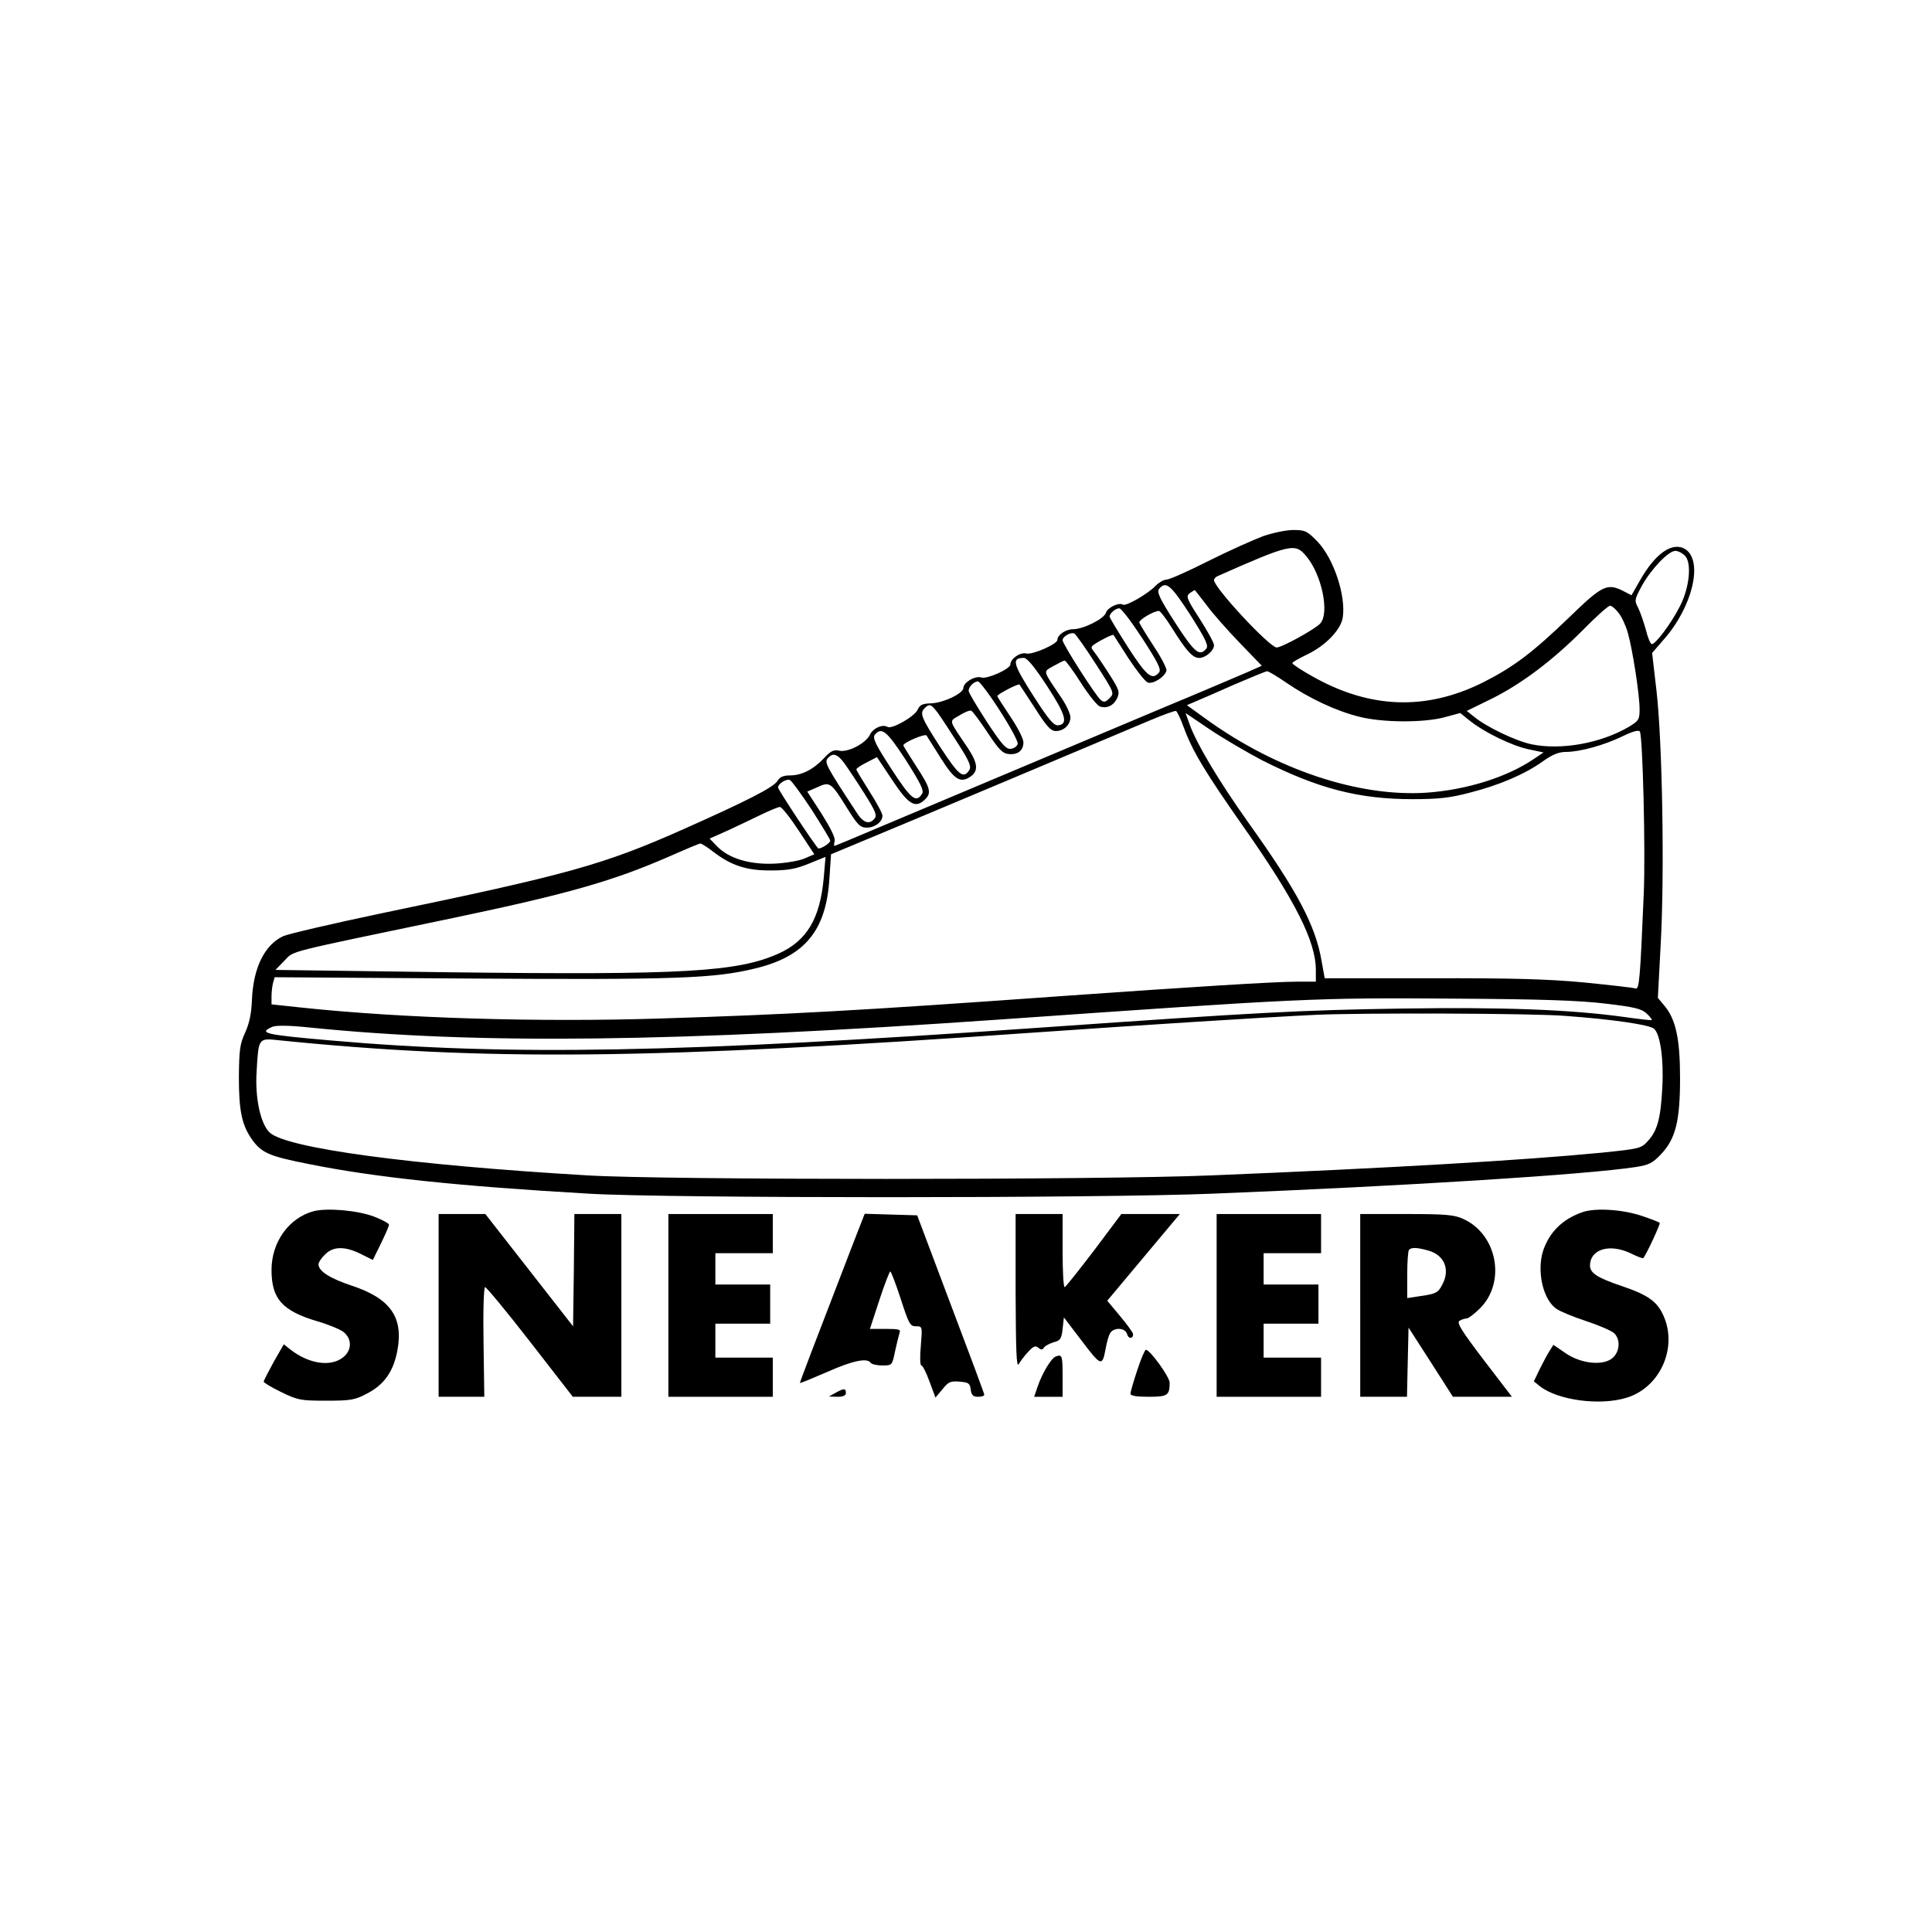<?xml version="1.0" standalone="no"?>
<!DOCTYPE svg PUBLIC "-//W3C//DTD SVG 20010904//EN"
 "http://www.w3.org/TR/2001/REC-SVG-20010904/DTD/svg10.dtd">
<svg version="1.0" xmlns="http://www.w3.org/2000/svg"
 width="740pt" height="740pt" viewBox="0 0 740 740"
 preserveAspectRatio="xMidYMid meet">

<g transform="translate(0,740) scale(0.1,-0.1)"
fill="#000000" stroke="none">
<path d="M4837 5346 c-37 -14 -131 -56 -209 -95 -77 -39 -149 -71 -160 -71
-10 0 -29 -11 -41 -23 -29 -31 -114 -80 -126 -73 -15 10 -59 -11 -65 -31 -8
-24 -87 -63 -126 -63 -28 0 -60 -22 -60 -41 0 -16 -96 -58 -119 -52 -23 6 -61
-20 -61 -42 0 -17 -89 -57 -111 -50 -24 8 -69 -19 -69 -40 0 -21 -78 -58 -125
-59 -32 -1 -42 -6 -50 -24 -11 -26 -100 -77 -116 -66 -19 11 -55 -5 -67 -30
-15 -33 -86 -70 -119 -61 -19 4 -31 -1 -56 -28 -41 -44 -86 -67 -131 -67 -26
0 -39 -6 -48 -21 -15 -25 -120 -78 -358 -184 -310 -138 -445 -175 -1163 -324
-185 -39 -353 -78 -373 -87 -71 -34 -114 -121 -119 -244 -2 -52 -10 -90 -26
-125 -20 -43 -23 -66 -24 -170 0 -128 11 -181 47 -235 39 -56 66 -68 223 -99
255 -51 569 -84 1070 -113 298 -18 1953 -18 2390 0 753 30 1430 73 1620 102
51 8 65 15 97 49 56 59 73 127 73 291 0 150 -16 226 -60 278 l-25 30 11 208
c15 273 6 773 -16 966 l-17 147 45 52 c110 125 151 299 83 345 -49 31 -115
-14 -175 -120 l-32 -56 -29 15 c-64 33 -82 24 -209 -99 -141 -136 -214 -191
-331 -250 -219 -109 -435 -101 -656 25 -41 23 -74 45 -74 49 0 4 24 17 52 31
72 33 133 95 141 143 13 83 -34 226 -97 292 -39 40 -47 44 -92 44 -27 0 -80
-11 -117 -24z m166 -76 c60 -71 90 -218 54 -258 -20 -22 -147 -92 -167 -92
-27 0 -240 229 -240 258 0 5 6 12 13 15 280 124 298 128 340 77z m1452 0 c25
-28 16 -121 -20 -191 -33 -66 -96 -150 -109 -146 -5 2 -15 26 -22 55 -8 29
-21 66 -29 83 -15 28 -15 32 12 82 35 65 103 137 130 137 11 0 28 -9 38 -20z
m-1896 -225 c60 -95 71 -118 61 -130 -26 -31 -45 -14 -119 100 -61 95 -71 118
-61 130 26 31 45 14 119 -100z m62 38 c23 -32 81 -97 127 -145 l85 -88 -54
-24 c-30 -13 -180 -77 -334 -141 -300 -126 -817 -344 -1083 -456 -89 -38 -164
-69 -166 -69 -2 0 -2 8 1 19 3 12 -16 50 -50 104 l-55 85 39 17 c48 22 52 19
114 -81 40 -64 50 -74 75 -74 31 0 60 22 60 46 0 8 -22 50 -50 93 -27 43 -50
81 -50 84 0 4 18 16 40 27 l39 20 58 -87 c62 -94 88 -110 124 -77 28 26 24 44
-31 128 -27 42 -50 79 -50 81 0 11 83 46 89 38 3 -6 28 -44 54 -86 52 -83 75
-97 112 -73 34 22 31 52 -8 111 -76 113 -73 100 -32 125 19 12 39 20 45 18 5
-2 33 -39 62 -83 43 -65 58 -81 81 -83 35 -4 57 13 57 45 0 13 -22 57 -50 98
-27 41 -50 76 -50 79 0 7 81 49 85 44 1 -2 28 -42 59 -90 45 -71 61 -88 80
-88 31 0 56 24 56 53 0 12 -15 45 -33 72 -76 113 -72 100 -32 124 20 11 39 21
43 21 4 0 32 -38 62 -85 30 -47 63 -88 73 -91 27 -9 53 4 66 32 11 24 7 33
-31 93 -23 36 -49 74 -57 84 -13 16 -13 19 -1 28 28 19 72 40 75 37 1 -2 27
-42 57 -89 31 -47 64 -89 74 -93 20 -8 67 22 72 46 1 8 -20 50 -49 93 -28 43
-53 84 -55 90 -4 10 55 45 75 45 5 0 28 -30 51 -67 54 -86 78 -113 103 -113
25 0 57 28 57 49 0 9 -25 54 -55 101 -50 77 -53 86 -38 98 9 6 18 12 19 12 1
0 21 -26 45 -57z m1578 -30 c12 -14 28 -49 36 -77 18 -63 45 -236 45 -293 0
-39 -3 -44 -43 -68 -107 -62 -257 -89 -370 -66 -62 13 -174 67 -220 105 l-29
23 94 46 c115 57 235 147 353 266 49 50 95 91 102 91 6 0 21 -12 32 -27z
m-1823 -99 c60 -93 73 -119 63 -130 -26 -31 -47 -14 -118 96 -39 61 -71 114
-71 118 0 13 23 32 37 32 8 0 47 -52 89 -116z m-179 -97 c71 -110 72 -112 53
-131 -16 -16 -22 -17 -34 -7 -20 17 -146 214 -146 229 0 14 30 31 44 26 6 -2
43 -55 83 -117z m-187 -84 c72 -110 82 -146 44 -151 -17 -2 -35 18 -93 108
-82 128 -88 150 -39 150 12 0 41 -35 88 -107z m917 12 c86 -59 190 -108 278
-130 89 -23 248 -24 329 -2 l59 16 36 -29 c56 -45 163 -97 226 -110 l57 -12
-37 -25 c-103 -70 -257 -118 -409 -129 -261 -18 -579 88 -848 283 l-72 52 35
15 c19 8 86 37 149 65 63 27 119 50 123 50 4 1 38 -19 74 -44z m-1098 -106
c40 -62 71 -119 69 -128 -2 -9 -13 -17 -25 -19 -19 -3 -35 15 -93 103 -38 59
-70 112 -70 119 0 15 20 36 36 36 6 0 44 -50 83 -111z m-236 -11 c13 -18 48
-71 77 -117 42 -65 51 -87 43 -100 -23 -36 -40 -22 -112 88 -74 115 -79 129
-59 149 18 18 25 15 51 -20z m941 -54 c33 -90 80 -169 231 -384 197 -281 275
-436 275 -546 l0 -44 -72 0 c-84 0 -404 -20 -898 -55 -795 -57 -1061 -71
-1538 -86 -474 -15 -996 1 -1379 42 l-113 12 0 31 c0 17 3 41 6 52 l6 21 746
-5 c790 -5 938 0 1096 39 190 46 271 146 283 346 l6 91 101 42 c134 55 1006
422 1121 471 50 21 94 37 99 36 5 -2 18 -30 30 -63z m302 -127 c212 -107 368
-148 574 -148 99 0 145 5 220 25 111 28 212 71 281 121 35 25 60 35 87 35 54
0 147 26 217 60 39 19 62 25 66 18 11 -18 22 -457 15 -620 -14 -329 -17 -370
-32 -364 -8 3 -97 13 -197 23 -138 13 -281 17 -588 16 l-405 0 -12 66 c-23
136 -93 268 -281 531 -113 159 -199 303 -225 377 l-15 42 93 -63 c52 -35 143
-88 202 -119z m-1366 1 c54 -85 70 -116 62 -128 -23 -37 -42 -22 -118 95 -61
94 -73 119 -63 131 26 31 46 14 119 -98z m-237 -10 c13 -18 48 -70 77 -116 43
-68 50 -85 40 -97 -20 -25 -44 -17 -69 23 -115 175 -124 192 -111 207 19 23
37 18 63 -17z m-123 -181 c38 -60 70 -112 70 -117 0 -9 -32 -30 -45 -30 -6 0
-155 225 -155 234 0 14 33 35 46 28 7 -4 45 -56 84 -115z m-51 -78 l60 -91
-37 -16 c-20 -9 -73 -18 -117 -20 -94 -4 -174 20 -219 67 l-28 29 74 33 c40
19 98 46 128 61 30 14 60 27 67 27 7 1 39 -40 72 -90z m-325 -83 c68 -52 128
-71 221 -70 63 0 94 6 143 26 l64 26 -7 -81 c-14 -155 -64 -240 -172 -289
-158 -71 -364 -83 -1263 -72 l-665 9 35 36 c39 39 -10 26 646 163 439 92 610
141 824 234 63 28 118 51 122 51 4 1 28 -14 52 -33z m3415 -580 c111 -13 139
-20 158 -38 13 -12 21 -23 20 -25 -2 -2 -51 4 -108 12 -203 28 -462 38 -849
32 -392 -6 -553 -15 -1370 -72 -1399 -98 -2054 -110 -2735 -50 -253 22 -276
28 -222 52 15 6 62 6 147 -3 644 -65 1391 -56 2640 31 1156 81 1207 84 1740
80 335 -2 478 -7 579 -19z m-155 -47 c181 -13 323 -34 341 -49 24 -20 38 -117
32 -225 -6 -119 -19 -166 -55 -205 -26 -29 -32 -30 -177 -45 -299 -29 -808
-59 -1495 -87 -428 -18 -2096 -18 -2390 0 -678 40 -1152 104 -1217 164 -35 33
-57 133 -50 235 7 126 7 127 81 119 794 -81 1435 -74 2896 29 430 30 891 59
1080 68 176 8 831 6 954 -4z"/>
<path d="M1202 2761 c-95 -25 -162 -118 -162 -225 0 -111 41 -157 176 -197 42
-12 87 -31 100 -41 33 -27 32 -70 -2 -97 -48 -38 -132 -25 -203 31 l-24 19
-39 -68 c-20 -37 -38 -71 -38 -75 0 -4 30 -22 67 -40 64 -31 74 -33 173 -33
95 0 110 3 157 28 65 34 100 84 115 164 24 128 -27 200 -176 249 -81 27 -126
55 -126 81 0 8 11 25 25 38 31 32 77 32 137 2 l46 -23 31 63 c17 35 31 67 31
72 0 5 -26 19 -57 31 -63 24 -179 34 -231 21z"/>
<path d="M6058 2756 c-75 -27 -123 -76 -147 -145 -26 -79 -1 -191 52 -225 13
-9 63 -30 112 -46 49 -16 97 -37 107 -46 25 -23 23 -69 -4 -94 -35 -33 -123
-24 -183 18 l-45 31 -14 -22 c-8 -12 -25 -44 -38 -70 l-23 -48 25 -20 c68 -52
227 -74 329 -43 131 39 200 196 140 320 -24 51 -61 76 -160 109 -91 31 -119
49 -119 78 1 63 76 85 157 46 24 -12 46 -20 47 -18 11 12 67 132 63 135 -2 3
-31 14 -63 25 -76 27 -187 34 -236 15z"/>
<path d="M1680 2400 l0 -350 88 0 87 0 -3 210 c-2 119 1 210 6 210 5 0 83 -94
173 -210 l163 -210 93 0 93 0 0 350 0 350 -90 0 -90 0 -2 -215 -3 -215 -168
215 -168 215 -90 0 -89 0 0 -350z"/>
<path d="M2560 2400 l0 -350 200 0 200 0 0 75 0 75 -110 0 -110 0 0 65 0 65
105 0 105 0 0 75 0 75 -105 0 -105 0 0 60 0 60 110 0 110 0 0 75 0 75 -200 0
-200 0 0 -350z"/>
<path d="M3266 2633 c-160 -415 -203 -528 -202 -530 1 -2 48 18 104 42 99 44
154 55 167 35 3 -5 23 -10 44 -10 38 0 38 0 49 53 6 28 14 60 17 70 6 15 0 17
-53 17 l-60 0 36 110 c20 61 39 110 42 110 3 0 21 -47 40 -105 31 -96 36 -105
58 -105 25 0 25 0 19 -75 -4 -41 -3 -75 2 -75 5 0 19 -28 31 -61 l23 -62 27
32 c22 28 31 32 65 29 35 -3 40 -6 43 -30 3 -22 9 -28 28 -28 13 0 24 3 24 8
0 4 -58 160 -129 347 l-128 340 -101 3 -100 3 -46 -118z"/>
<path d="M3890 2453 c1 -223 3 -293 12 -278 6 11 22 32 36 47 20 22 28 25 39
16 11 -9 16 -9 22 1 4 6 21 15 37 20 25 6 30 13 34 51 l5 44 70 -92 c73 -96
77 -97 90 -27 4 22 11 48 16 57 13 25 59 24 66 -2 5 -19 23 -19 23 0 0 5 -22
36 -49 68 l-50 60 139 166 139 166 -112 0 -112 0 -105 -140 c-58 -76 -108
-139 -112 -140 -5 0 -8 63 -8 140 l0 140 -90 0 -90 0 0 -297z"/>
<path d="M4660 2400 l0 -350 200 0 200 0 0 75 0 75 -110 0 -110 0 0 65 0 65
105 0 105 0 0 75 0 75 -105 0 -105 0 0 60 0 60 110 0 110 0 0 75 0 75 -200 0
-200 0 0 -350z"/>
<path d="M5210 2400 l0 -350 90 0 89 0 3 133 3 132 85 -132 85 -133 113 0 113
0 -108 141 c-85 112 -104 142 -93 150 8 5 21 9 28 9 6 0 30 18 51 39 100 100
66 283 -64 342 -34 16 -67 19 -217 19 l-178 0 0 -350z m261 210 c61 -17 84
-72 54 -129 -16 -32 -24 -37 -89 -46 l-46 -7 0 89 c0 49 3 93 7 96 9 10 32 9
74 -3z"/>
<path d="M4356 2152 c-14 -42 -26 -83 -26 -90 0 -8 21 -12 69 -12 73 0 81 5
81 54 0 22 -75 126 -91 126 -4 0 -19 -35 -33 -78z"/>
<path d="M4043 2204 c-17 -7 -50 -62 -68 -113 l-14 -41 54 0 55 0 0 80 c0 78
-2 84 -27 74z"/>
<path d="M3200 2065 l-25 -14 33 -1 c22 0 32 5 32 15 0 18 -8 18 -40 0z"/>
</g>
</svg>
